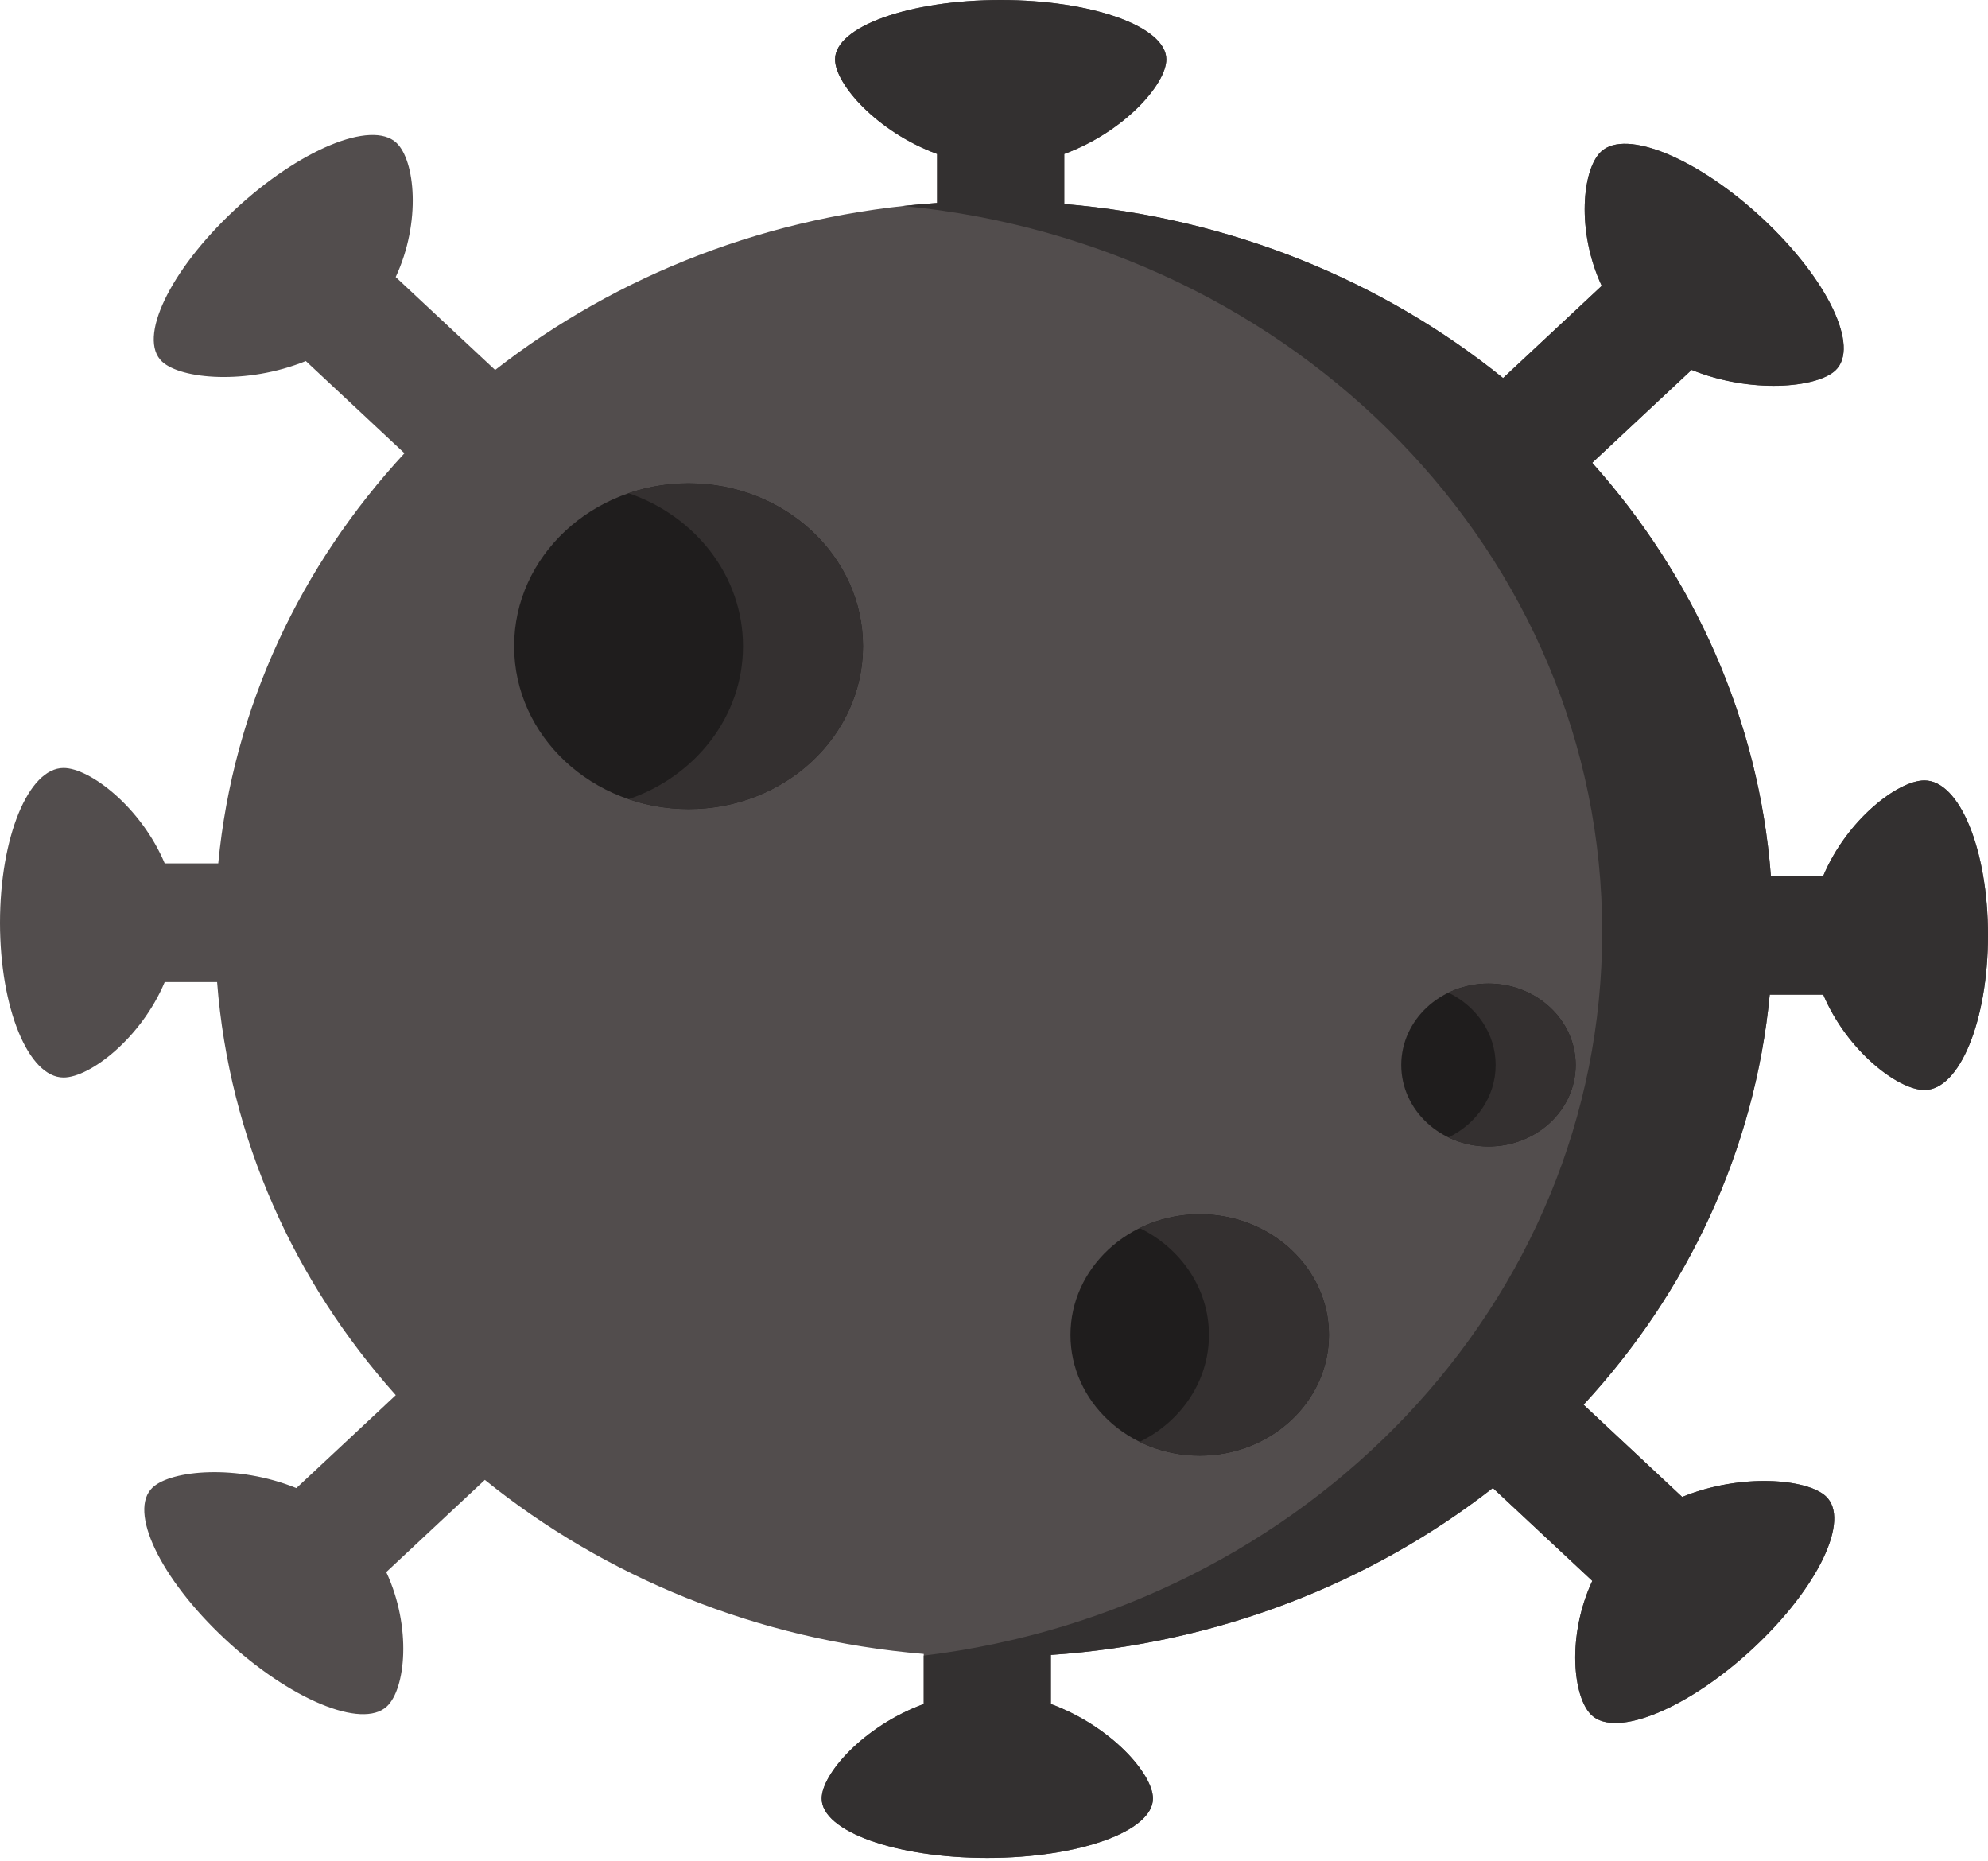 <svg width="47" height="44" viewBox="0 0 47 44" fill="none" xmlns="http://www.w3.org/2000/svg">
<path d="M45.497 18.449C44.872 18.449 43.663 19.38 43.106 20.704H41.867C41.581 17.002 40.041 13.624 37.643 10.94L39.993 8.744C41.389 9.312 42.948 9.171 43.391 8.758C43.978 8.21 43.214 6.607 41.684 5.178C40.155 3.749 38.44 3.035 37.853 3.584C37.41 3.997 37.261 5.454 37.868 6.758L35.536 8.937C32.701 6.647 29.11 5.153 25.161 4.823V3.64C26.578 3.119 27.574 1.99 27.574 1.405C27.574 0.63 25.821 0.001 23.658 0.001C21.495 0.001 19.742 0.63 19.742 1.405C19.742 1.99 20.738 3.119 22.155 3.64V4.799C18.193 5.066 14.579 6.505 11.706 8.746L9.355 6.549C9.963 5.245 9.813 3.788 9.371 3.375C8.784 2.827 7.068 3.54 5.539 4.969C4.01 6.398 3.246 8.001 3.833 8.549C4.275 8.963 5.834 9.103 7.23 8.535L9.562 10.714C7.112 13.363 5.513 16.718 5.16 20.409H3.894C3.337 19.085 2.128 18.154 1.503 18.154C0.673 18.154 0 19.792 0 21.812C0 23.833 0.673 25.471 1.503 25.471C2.128 25.471 3.337 24.54 3.894 23.216H5.133C5.419 26.919 6.959 30.296 9.357 32.98L7.007 35.177C5.611 34.609 4.051 34.749 3.609 35.162C3.022 35.711 3.786 37.313 5.316 38.742C6.845 40.171 8.56 40.885 9.147 40.337C9.589 39.923 9.739 38.467 9.132 37.162L11.463 34.983C14.299 37.273 17.89 38.767 21.839 39.097V40.281C20.422 40.802 19.426 41.931 19.426 42.515C19.426 43.291 21.179 43.919 23.342 43.919C25.504 43.919 27.258 43.291 27.258 42.515C27.258 41.931 26.261 40.802 24.844 40.281V39.121C28.806 38.854 32.421 37.416 35.294 35.175L37.645 37.371C37.037 38.675 37.187 40.132 37.629 40.546C38.216 41.094 39.931 40.38 41.461 38.951C42.99 37.522 43.754 35.919 43.167 35.371C42.725 34.958 41.166 34.818 39.769 35.386L37.438 33.207C39.888 30.558 41.487 27.202 41.84 23.512H43.105C43.663 24.836 44.871 25.767 45.497 25.767C46.327 25.767 47 24.129 47 22.108C47 20.087 46.327 18.449 45.497 18.449Z" fill="#524D4D"/>
<path d="M16.279 19.126C18.556 19.126 20.403 17.402 20.403 15.276C20.403 13.149 18.556 11.425 16.279 11.425C14.002 11.425 12.155 13.149 12.155 15.276C12.155 17.402 14.002 19.126 16.279 19.126Z" fill="#1F1D1D"/>
<path d="M16.279 11.425C15.781 11.425 15.303 11.508 14.861 11.659C16.439 12.199 17.566 13.615 17.566 15.276C17.566 16.937 16.439 18.352 14.861 18.892C15.303 19.043 15.781 19.126 16.279 19.126C18.557 19.126 20.403 17.402 20.403 15.276C20.403 13.149 18.557 11.425 16.279 11.425Z" fill="#343030"/>
<path d="M35.19 27.101C36.328 27.101 37.252 26.239 37.252 25.176C37.252 24.113 36.328 23.251 35.19 23.251C34.051 23.251 33.128 24.113 33.128 25.176C33.128 26.239 34.051 27.101 35.19 27.101Z" fill="#1F1D1D"/>
<path d="M35.19 23.251C34.849 23.251 34.527 23.329 34.244 23.466C34.907 23.786 35.36 24.431 35.36 25.176C35.36 25.921 34.907 26.567 34.244 26.887C34.527 27.024 34.849 27.101 35.19 27.101C36.328 27.101 37.252 26.24 37.252 25.176C37.252 24.113 36.328 23.251 35.19 23.251Z" fill="#343030"/>
<path d="M28.363 34.41C30.051 34.41 31.419 33.132 31.419 31.556C31.419 29.981 30.051 28.703 28.363 28.703C26.676 28.703 25.308 29.981 25.308 31.556C25.308 33.132 26.676 34.41 28.363 34.41Z" fill="#1F1D1D"/>
<path d="M28.363 28.703C27.851 28.703 27.369 28.822 26.945 29.03C27.918 29.507 28.582 30.459 28.582 31.557C28.582 32.654 27.918 33.606 26.945 34.084C27.369 34.291 27.851 34.41 28.363 34.41C30.051 34.41 31.419 33.132 31.419 31.557C31.419 29.981 30.051 28.703 28.363 28.703Z" fill="#343030"/>
<path d="M45.497 18.448C44.872 18.448 43.663 19.379 43.106 20.703H41.867C41.581 17.001 40.041 13.623 37.643 10.939L39.993 8.743C41.389 9.31 42.949 9.17 43.391 8.757C43.978 8.209 43.214 6.606 41.684 5.177C40.155 3.748 38.44 3.034 37.853 3.583C37.41 3.996 37.26 5.453 37.868 6.757L35.536 8.936C32.701 6.646 29.11 5.152 25.16 4.822V3.639C26.577 3.118 27.574 1.988 27.574 1.404C27.574 0.629 25.821 0 23.658 0C21.495 0 19.742 0.629 19.742 1.404C19.742 1.988 20.738 3.118 22.155 3.639V4.798C21.887 4.816 21.62 4.84 21.355 4.869C30.638 5.761 37.879 13.103 37.879 22.029C37.879 30.799 30.888 38.04 21.839 39.137V40.28C20.422 40.8 19.426 41.93 19.426 42.514C19.426 43.29 21.179 43.918 23.342 43.918C25.505 43.918 27.258 43.29 27.258 42.514C27.258 41.93 26.261 40.8 24.844 40.28V39.12C28.807 38.853 32.421 37.415 35.294 35.174L37.645 37.37C37.037 38.675 37.187 40.131 37.629 40.545C38.216 41.093 39.931 40.379 41.461 38.95C42.99 37.521 43.754 35.918 43.167 35.37C42.725 34.957 41.166 34.817 39.77 35.385L37.438 33.206C39.888 30.557 41.487 27.201 41.84 23.511H43.105C43.663 24.835 44.871 25.766 45.497 25.766C46.327 25.766 47 24.128 47 22.107C47 20.086 46.327 18.448 45.497 18.448Z" fill="#333030"/>
</svg>
